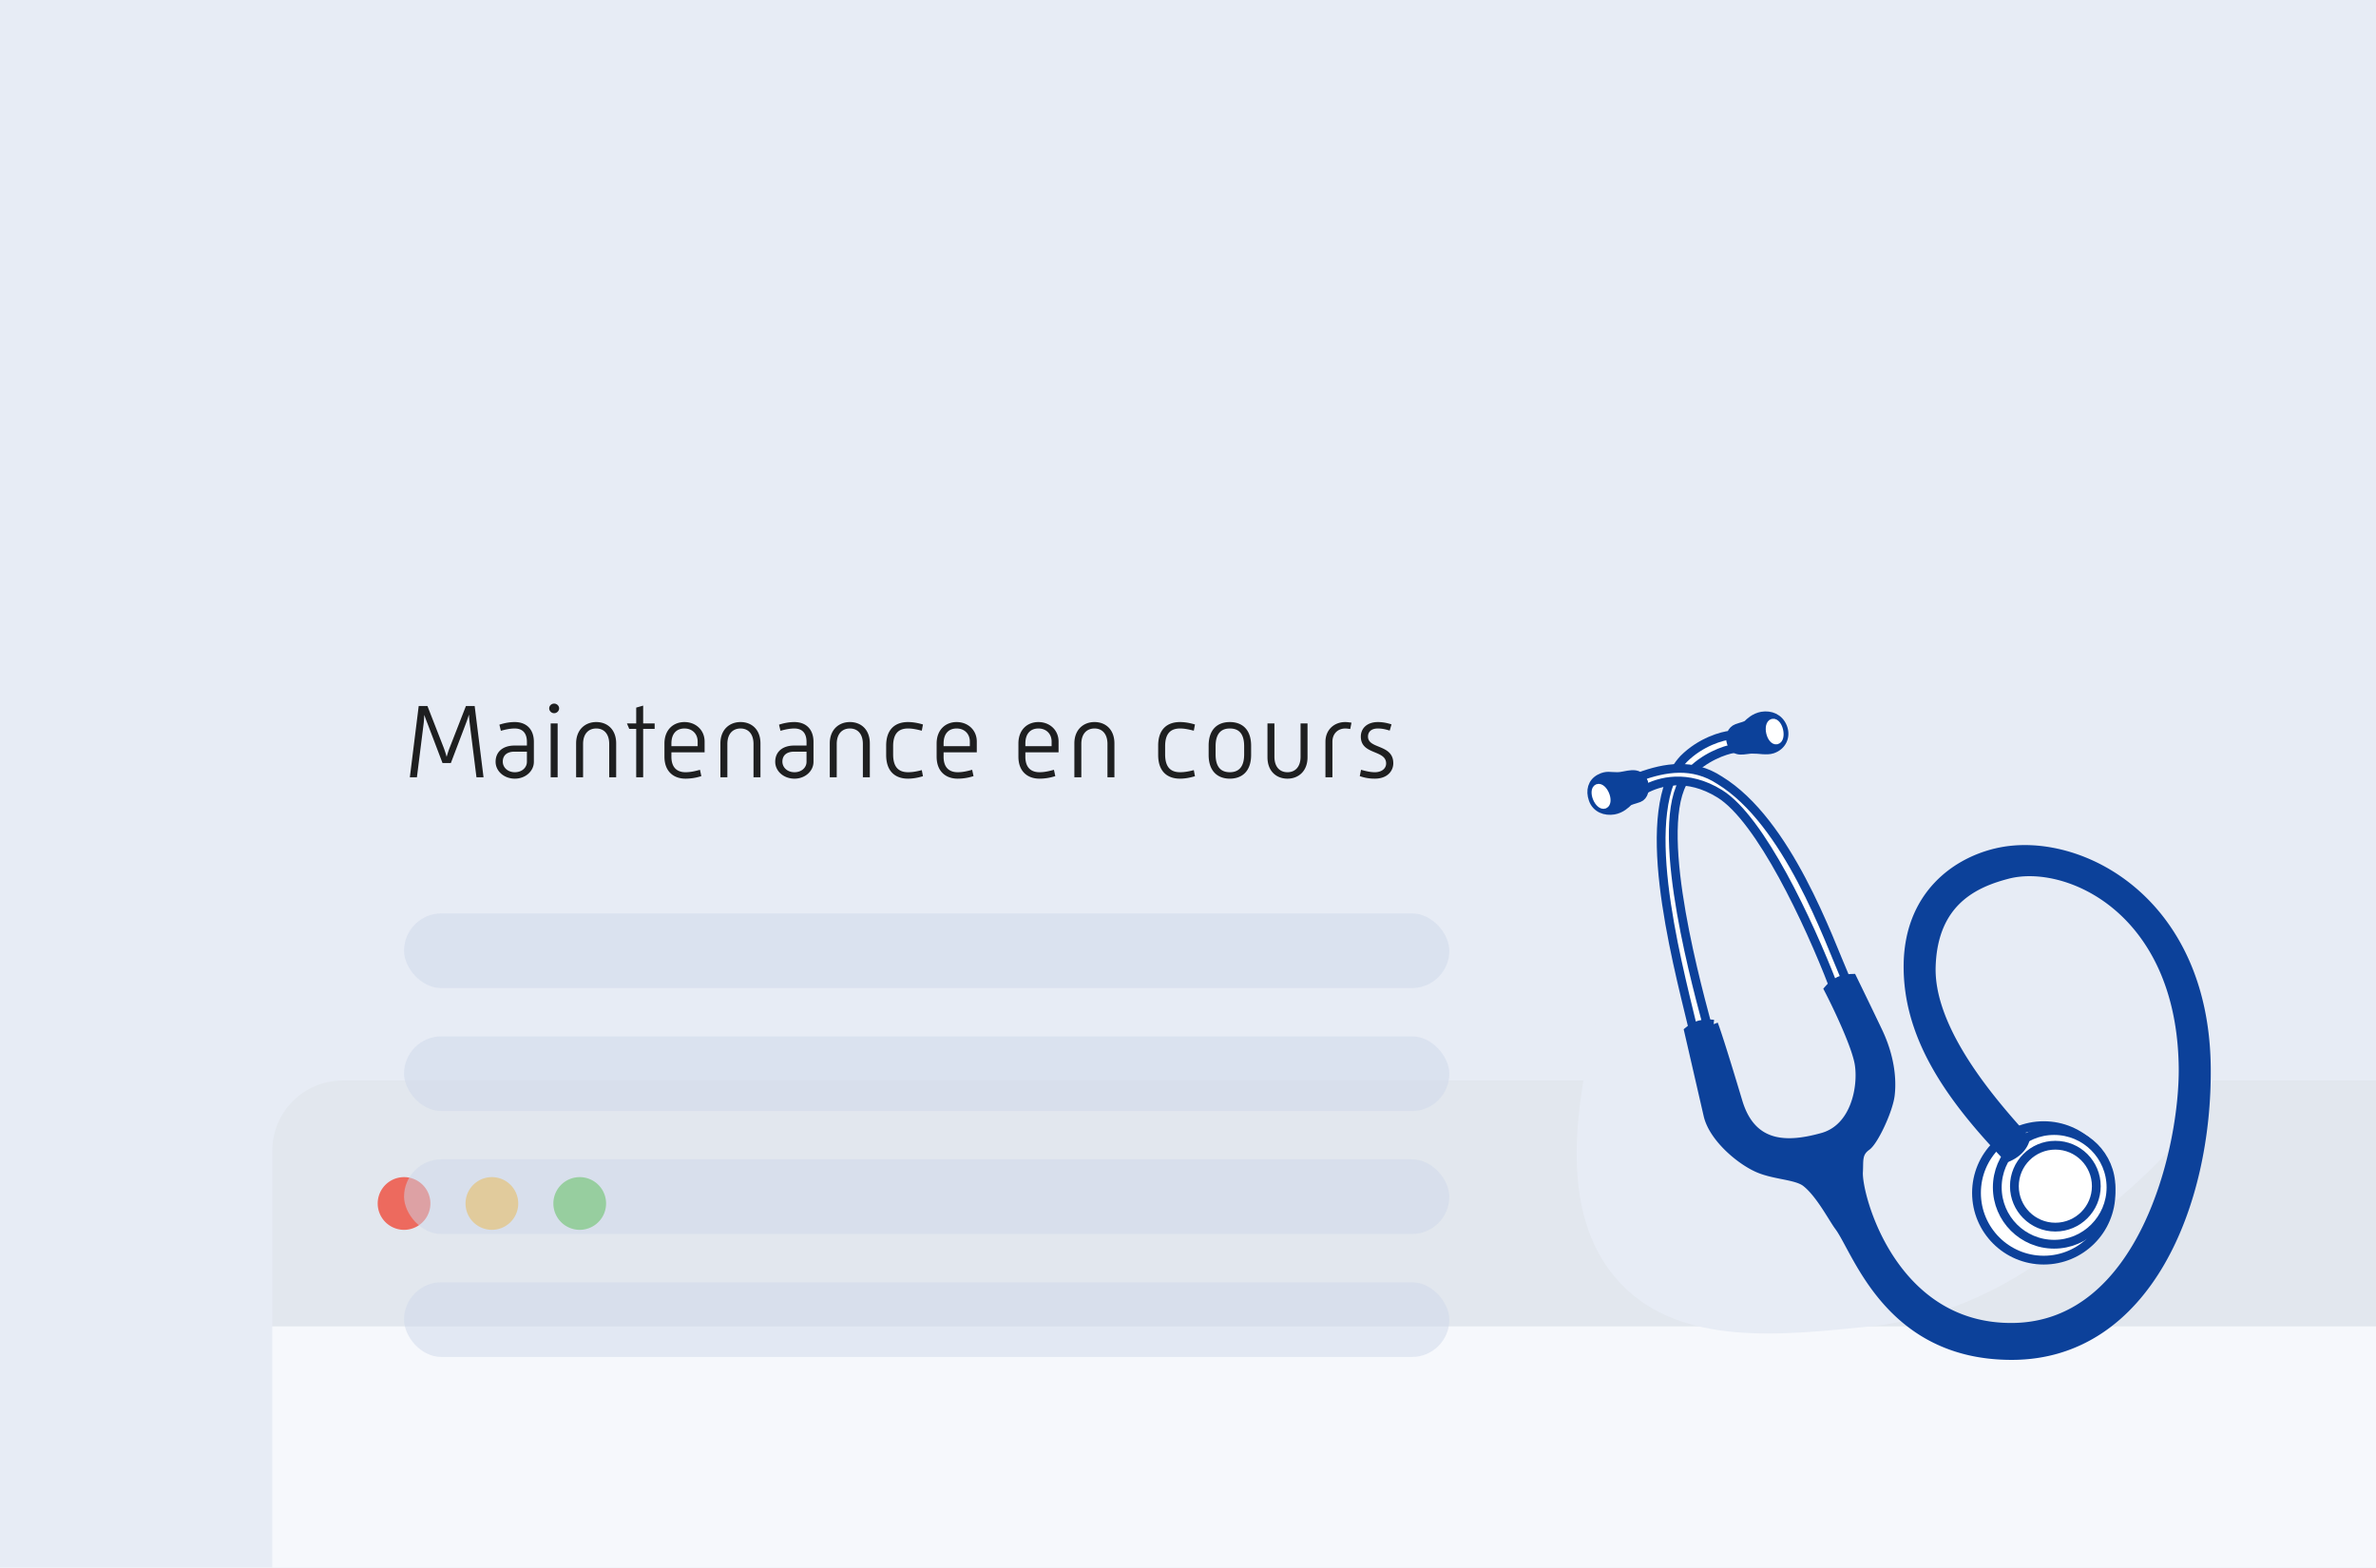 <svg xmlns="http://www.w3.org/2000/svg" width="541" height="357" fill="none"><g clip-path="url(#a)"><path fill="#E7ECF5" d="M0 0h541v357H0z"/><g filter="url(#b)"><g clip-path="url(#c)"><path fill="#E2E7EE" d="M62 60h780v56H62z"/><path fill="#ED6A5E" fill-rule="evenodd" d="M92 94a6 6 0 1 0 0-12 6 6 0 0 0 0 12Z" clip-rule="evenodd"/><path fill="#F4BF4F" fill-rule="evenodd" d="M112 94a6 6 0 1 0 0-12 6 6 0 0 0 0 12Z" clip-rule="evenodd"/><path fill="#61C554" fill-rule="evenodd" d="M132 94a6 6 0 1 0 0-12 6 6 0 0 0 0 12Z" clip-rule="evenodd"/><path fill="#F6F8FC" d="M62 116h780v344H62z"/></g></g><path fill="#000" fill-opacity=".87" d="M93.32 177h1.608l1.536-12.264c.072-.528.096-1.248.144-1.944.24.696.504 1.416.72 1.944l3.432 9.024h1.896l3.432-9.024c.216-.552.456-1.296.696-2.016.024.72.096 1.488.168 2.016L108.488 177h1.608l-2.016-16.224h-1.992l-3.696 9.48c-.24.576-.48 1.368-.696 2.088a21.536 21.536 0 0 0-.672-2.088l-3.696-9.48h-1.992L93.32 177Zm19.526-3.528c0 2.112 1.896 3.84 4.392 3.84 2.4 0 4.32-1.704 4.32-3.84v-4.536c0-2.88-1.704-4.512-4.368-4.512-1.2 0-2.4.24-3.48.6l.336 1.392c.984-.288 2.136-.528 3.144-.528 1.848 0 2.784 1.104 2.784 3.048v.84h-2.832c-2.568 0-4.296 1.368-4.296 3.696Zm1.632-.048c0-1.296.84-2.256 2.664-2.256h2.832v2.304c0 1.32-1.128 2.376-2.736 2.376-1.656 0-2.76-1.104-2.76-2.424Zm11.701-11.016c.6 0 1.128-.504 1.128-1.104 0-.6-.528-1.08-1.128-1.08-.624 0-1.128.48-1.128 1.08 0 .6.504 1.104 1.128 1.104ZM125.387 177h1.584v-12.264h-1.584V177Zm5.792 0h1.584v-7.584c0-2.352 1.272-3.528 3-3.528 1.704 0 2.952 1.176 2.952 3.528V177h1.584v-7.704c0-3.168-1.992-4.872-4.536-4.872-2.496 0-4.584 1.704-4.584 4.872V177Zm13.681 0h1.584v-11.016h2.616v-1.248h-2.616v-4.056l-1.584.456v3.6h-2.112l.528 1.248h1.584V177Zm6.431-4.68c0 3.288 2.016 4.992 4.8 4.992 1.224 0 2.4-.192 3.6-.576l-.312-1.44c-1.104.312-2.16.552-3.288.552-1.944 0-3.216-1.08-3.216-3.528v-1.008h7.56v-2.448c0-2.64-2.04-4.44-4.584-4.44-2.496 0-4.56 1.704-4.56 4.896v3Zm1.584-2.4v-.6c0-2.352 1.248-3.432 2.976-3.432 1.752 0 3 1.2 3 2.976v1.056h-5.976Zm11.157 7.08h1.584v-7.584c0-2.352 1.272-3.528 3-3.528 1.704 0 2.952 1.176 2.952 3.528V177h1.584v-7.704c0-3.168-1.992-4.872-4.536-4.872-2.496 0-4.584 1.704-4.584 4.872V177Zm12.481-3.528c0 2.112 1.896 3.84 4.392 3.84 2.4 0 4.32-1.704 4.32-3.84v-4.536c0-2.88-1.704-4.512-4.368-4.512-1.2 0-2.4.24-3.48.6l.336 1.392c.984-.288 2.136-.528 3.144-.528 1.848 0 2.784 1.104 2.784 3.048v.84h-2.832c-2.568 0-4.296 1.368-4.296 3.696Zm1.632-.048c0-1.296.84-2.256 2.664-2.256h2.832v2.304c0 1.32-1.128 2.376-2.736 2.376-1.656 0-2.76-1.104-2.76-2.424ZM188.934 177h1.584v-7.584c0-2.352 1.272-3.528 3-3.528 1.704 0 2.952 1.176 2.952 3.528V177h1.584v-7.704c0-3.168-1.992-4.872-4.536-4.872-2.496 0-4.584 1.704-4.584 4.872V177Zm12.841-5.064c0 3.672 2.016 5.376 4.968 5.376 1.152 0 2.28-.216 3.408-.552l-.264-1.392c-1.056.288-2.088.48-3.12.48-2.28 0-3.408-1.296-3.408-4.08v-1.824c0-2.784 1.128-4.056 3.408-4.056 1.056 0 2.088.24 3.12.504l.264-1.416c-1.128-.336-2.256-.552-3.408-.552-2.952 0-4.968 1.68-4.968 5.352v2.16Zm11.49.384c0 3.288 2.016 4.992 4.8 4.992 1.224 0 2.4-.192 3.6-.576l-.312-1.44c-1.104.312-2.16.552-3.288.552-1.944 0-3.216-1.08-3.216-3.528v-1.008h7.56v-2.448c0-2.64-2.04-4.44-4.584-4.44-2.496 0-4.56 1.704-4.56 4.896v3Zm1.584-2.4v-.6c0-2.352 1.248-3.432 2.976-3.432 1.752 0 3 1.2 3 2.976v1.056h-5.976Zm17.036 2.4c0 3.288 2.016 4.992 4.8 4.992 1.224 0 2.4-.192 3.6-.576l-.312-1.44c-1.104.312-2.16.552-3.288.552-1.944 0-3.216-1.08-3.216-3.528v-1.008h7.56v-2.448c0-2.64-2.04-4.44-4.584-4.44-2.496 0-4.56 1.704-4.56 4.896v3Zm1.584-2.4v-.6c0-2.352 1.248-3.432 2.976-3.432 1.752 0 3 1.2 3 2.976v1.056h-5.976Zm11.157 7.08h1.584v-7.584c0-2.352 1.272-3.528 3-3.528 1.704 0 2.952 1.176 2.952 3.528V177h1.584v-7.704c0-3.168-1.992-4.872-4.536-4.872-2.496 0-4.584 1.704-4.584 4.872V177Zm19.081-5.064c0 3.672 2.016 5.376 4.968 5.376 1.152 0 2.28-.216 3.408-.552l-.264-1.392c-1.056.288-2.088.48-3.12.48-2.28 0-3.408-1.296-3.408-4.08v-1.824c0-2.784 1.128-4.056 3.408-4.056 1.056 0 2.088.24 3.12.504l.264-1.416c-1.128-.336-2.256-.552-3.408-.552-2.952 0-4.968 1.68-4.968 5.352v2.16Zm11.49-.024c0 3.72 2.064 5.4 4.824 5.4 2.784 0 4.848-1.68 4.848-5.4v-2.088c0-3.744-2.064-5.4-4.848-5.4-2.76 0-4.824 1.632-4.824 5.376v2.112Zm1.584-.12v-1.848c0-3.096 1.44-4.056 3.24-4.056 1.872 0 3.264.96 3.264 4.056v1.848c0 3.072-1.44 4.056-3.264 4.056-1.848 0-3.24-.984-3.24-4.056Zm11.813.648c0 3.168 2.016 4.872 4.56 4.872 2.496 0 4.56-1.704 4.56-4.872v-7.704h-1.584v7.584c0 2.352-1.272 3.528-2.976 3.528-1.728 0-2.976-1.176-2.976-3.528v-7.584h-1.584v7.704Zm13.201 4.56h1.584v-8.088c0-1.824 1.224-3.024 2.952-3.024.36 0 .96.096 1.104.12l.288-1.44c-.288-.048-.96-.144-1.416-.144-2.52 0-4.512 1.752-4.512 4.488V177Zm7.816-.264a10.01 10.01 0 0 0 3.432.576c2.904 0 4.2-1.8 4.2-3.504 0-4.392-5.76-3.192-5.76-6.072 0-1.08.744-1.848 2.256-1.848.936 0 1.776.192 2.688.48l.408-1.416c-1.032-.336-2.04-.528-3.096-.528-2.448 0-3.888 1.416-3.888 3.312 0 4.224 5.76 2.952 5.76 6.12 0 1.152-1.008 1.992-2.568 1.992-1.056 0-2.088-.264-3.144-.552l-.288 1.44Z"/><rect width="238" height="17" x="92" y="208" fill="#CED9EB" opacity=".5" rx="8.5"/><rect width="238" height="17" x="92" y="236" fill="#CED9EB" opacity=".5" rx="8.5"/><rect width="238" height="17" x="92" y="264" fill="#CED9EB" opacity=".5" rx="8.5"/><rect width="238" height="17" x="92" y="292" fill="#CED9EB" opacity=".5" rx="8.5"/><path fill="#E7ECF5" fill-rule="evenodd" d="M505.796 235.733c-.581 19.889-18.827 33.469-34.16 46.14-13.45 11.115-28.761 18.44-46.116 20.199-19.774 2.005-42.834 4.631-56.515-9.794-13.567-14.304-10.79-37.32-6.405-56.545 3.458-15.164 16.779-24.183 27.404-35.535 11.272-12.041 19.23-29.104 35.516-31.686 17.866-2.833 35.02 6.686 48.892 18.302 15.439 12.928 31.972 28.784 31.384 48.919Z" clip-rule="evenodd"/><circle cx="465.346" cy="271.641" r="15.311" fill="#fff" stroke="#0C419A" stroke-width="2"/><circle cx="467.712" cy="270.388" r="12.945" fill="#fff" stroke="#0C419A" stroke-width="2"/><circle cx="467.99" cy="270.11" r="9.326" fill="#fff" stroke="#0C419A" stroke-width="2"/><path fill="#0C419A" d="M434.446 220.14c0-16.424 11.19-24.202 21.017-26.168 18.095-3.619 46.472 10.999 46.908 48.995.357 31.141-13.526 65.656-44.263 65.699-28.116.038-35.215-23.802-39.391-29.37-1.419-1.891-4.303-7.516-7.516-10.022-2.127-1.658-6.96-1.627-10.718-3.201-4.117-1.723-10.282-6.887-11.553-11.97l-4.454-19.348c2.055-1.658 3.341-1.773 5.707-1.531.835 2.181 2.895 8.769 5.568 17.677 3.215 10.718 11.692 10.161 19.208 8.073 7.516-2.088 9.187-11.553 8.351-16.703-.668-4.12-4.918-13.037-6.959-16.981 1.737-1.975 2.97-2.411 5.428-2.505 1.021 2.088 3.619 7.432 5.846 12.109 2.784 5.846 3.202 10.996 2.784 14.476-.417 3.48-3.758 10.579-5.428 11.692-2.088 1.531-1.656 3.206-1.81 5.846-.307 5.275 7.617 35.498 34.937 35.355 29.851-.157 39.232-40.83 38.974-59.296-.505-36.046-26.586-47.324-39.948-43.845-7.274 1.895-16.948 5.992-17.399 21.018-.39 12.978 11.079 27.452 18.234 35.648 1.219 1.396 2.313 2.611 3.201 3.604-.556 2.088-2.366 3.48-4.036 4.176a193.365 193.365 0 0 1-3.48-3.728c-10.974-12.097-19.208-24.812-19.208-39.7Z"/><path stroke="#0C419A" stroke-width="2" d="M395.751 250.901c3.215 10.718 11.692 10.161 19.208 8.073 7.516-2.088 9.187-11.553 8.351-16.703-.668-4.12-4.918-13.037-6.959-16.981 1.737-1.975 2.97-2.411 5.428-2.505 1.021 2.088 3.619 7.432 5.846 12.109 2.784 5.846 3.202 10.996 2.784 14.476-.417 3.48-3.758 10.579-5.428 11.692-2.088 1.531-1.656 3.206-1.81 5.846-.307 5.275 7.617 35.498 34.937 35.355 29.851-.157 39.232-40.83 38.974-59.296-.505-36.046-26.586-47.324-39.948-43.845-7.274 1.895-16.948 5.992-17.399 21.018-.39 12.978 11.079 27.452 18.234 35.648m-62.218-4.887c-2.673-8.908-4.733-15.496-5.568-17.677m5.568 17.677-5.568-17.677m0 0c-2.366-.242-3.652-.127-5.707 1.531l4.454 19.348c1.271 5.083 7.436 10.247 11.553 11.97 3.758 1.574 8.591 1.543 10.718 3.201 3.213 2.506 6.097 8.131 7.516 10.022 4.176 5.568 11.275 29.408 39.391 29.37 30.737-.043 44.62-34.558 44.263-65.699-.436-37.996-28.813-52.614-46.908-48.995-9.827 1.966-21.017 9.744-21.017 26.168 0 14.888 8.234 27.603 19.208 39.7m0 0a193.365 193.365 0 0 0 3.48 3.728c1.67-.696 3.48-2.088 4.036-4.176-.888-.993-1.982-2.208-3.201-3.604m-4.315 4.052c1.787-1.268 2.747-2.109 4.315-4.052"/><path fill="#fff" stroke="#0C419A" stroke-width="2" d="m388.571 232.858.081.305c-1.257.021-2.192.268-3.201.894-4.037-16.701-12.806-49.828-2.088-61.242 3.897-3.897 8.769-5.242 10.717-5.428l.696 3.062c-1.995.325-6.848 1.949-10.3 5.846-8.555 9.107.946 44.75 4.095 56.563Z"/><path fill="#fff" stroke="#0C419A" stroke-width="2" d="M391.574 177.687c15.451 9.465 24.776 36.19 28.674 45.235-1.075.189-1.922.594-2.87 1.394-5.482-14.198-16.478-37.794-25.804-43.567-7.46-4.618-13.78-2.784-17.12-.974-.047-1.454-.305-2.091-1.114-2.923 5.707-2.088 12.11-3.202 18.234.835Z"/><path fill="#0C419A" stroke="#0C419A" stroke-width="2" d="M399.23 170.589c-2.12 0-4.036 1.113-5.011-1.392-.556-1.531.14-2.923 1.253-3.341 1.114-.417 2.088-.557 2.506-.974.334-.335 1.531-1.532 3.201-1.81 1.927-.321 3.897.418 4.732 2.506.836 2.088-.121 4.262-2.366 5.011-1.253.417-3.201 0-4.315 0Z"/><ellipse cx="404.082" cy="166.588" fill="#fff" stroke="#fff" stroke-width="2" rx=".964" ry="1.96" transform="rotate(-12.73 404.082 166.588)"/><path fill="#0C419A" stroke="#0C419A" stroke-width="2" d="M368.19 176.852c2.12 0 4.922-1.67 5.985 1.253.557 1.531.1 3.169-1.013 3.587-1.114.417-2.088.556-2.506.974-.335.335-1.532 1.532-3.201 1.81-1.927.321-4.004-.379-4.733-2.506-.656-1.917-.218-3.758 1.571-4.701 1.531-.806 2.366-.417 3.897-.417Z"/><ellipse cx="364.552" cy="181.342" fill="#fff" stroke="#fff" stroke-width="2" rx=".964" ry="1.96" transform="rotate(157.552 364.552 181.342)"/></g><defs><clipPath id="a"><path fill="#fff" d="M0 0h541v357H0z"/></clipPath><clipPath id="c"><rect width="780" height="400" x="62" y="60" fill="#fff" rx="16"/></clipPath><filter id="b" width="940" height="580" x="-18" y="60" color-interpolation-filters="sRGB" filterUnits="userSpaceOnUse"><feFlood flood-opacity="0" result="BackgroundImageFix"/><feColorMatrix in="SourceAlpha" result="hardAlpha" values="0 0 0 0 0 0 0 0 0 0 0 0 0 0 0 0 0 0 127 0"/><feOffset dy="2.767"/><feGaussianBlur stdDeviation="1.107"/><feColorMatrix values="0 0 0 0 0 0 0 0 0 0 0 0 0 0 0 0 0 0 0.02 0"/><feBlend in2="BackgroundImageFix" result="effect1_dropShadow_333_106259"/><feColorMatrix in="SourceAlpha" result="hardAlpha" values="0 0 0 0 0 0 0 0 0 0 0 0 0 0 0 0 0 0 127 0"/><feOffset dy="6.65"/><feGaussianBlur stdDeviation="2.66"/><feColorMatrix values="0 0 0 0 0 0 0 0 0 0 0 0 0 0 0 0 0 0 0.028 0"/><feBlend in2="effect1_dropShadow_333_106259" result="effect2_dropShadow_333_106259"/><feColorMatrix in="SourceAlpha" result="hardAlpha" values="0 0 0 0 0 0 0 0 0 0 0 0 0 0 0 0 0 0 127 0"/><feOffset dy="12.522"/><feGaussianBlur stdDeviation="5.009"/><feColorMatrix values="0 0 0 0 0 0 0 0 0 0 0 0 0 0 0 0 0 0 0.035 0"/><feBlend in2="effect2_dropShadow_333_106259" result="effect3_dropShadow_333_106259"/><feColorMatrix in="SourceAlpha" result="hardAlpha" values="0 0 0 0 0 0 0 0 0 0 0 0 0 0 0 0 0 0 127 0"/><feOffset dy="22.336"/><feGaussianBlur stdDeviation="8.935"/><feColorMatrix values="0 0 0 0 0 0 0 0 0 0 0 0 0 0 0 0 0 0 0.042 0"/><feBlend in2="effect3_dropShadow_333_106259" result="effect4_dropShadow_333_106259"/><feColorMatrix in="SourceAlpha" result="hardAlpha" values="0 0 0 0 0 0 0 0 0 0 0 0 0 0 0 0 0 0 127 0"/><feOffset dy="41.778"/><feGaussianBlur stdDeviation="16.711"/><feColorMatrix values="0 0 0 0 0 0 0 0 0 0 0 0 0 0 0 0 0 0 0.05 0"/><feBlend in2="effect4_dropShadow_333_106259" result="effect5_dropShadow_333_106259"/><feColorMatrix in="SourceAlpha" result="hardAlpha" values="0 0 0 0 0 0 0 0 0 0 0 0 0 0 0 0 0 0 127 0"/><feOffset dy="100"/><feGaussianBlur stdDeviation="40"/><feColorMatrix values="0 0 0 0 0 0 0 0 0 0 0 0 0 0 0 0 0 0 0.07 0"/><feBlend in2="effect5_dropShadow_333_106259" result="effect6_dropShadow_333_106259"/><feBlend in="SourceGraphic" in2="effect6_dropShadow_333_106259" result="shape"/></filter></defs></svg>
